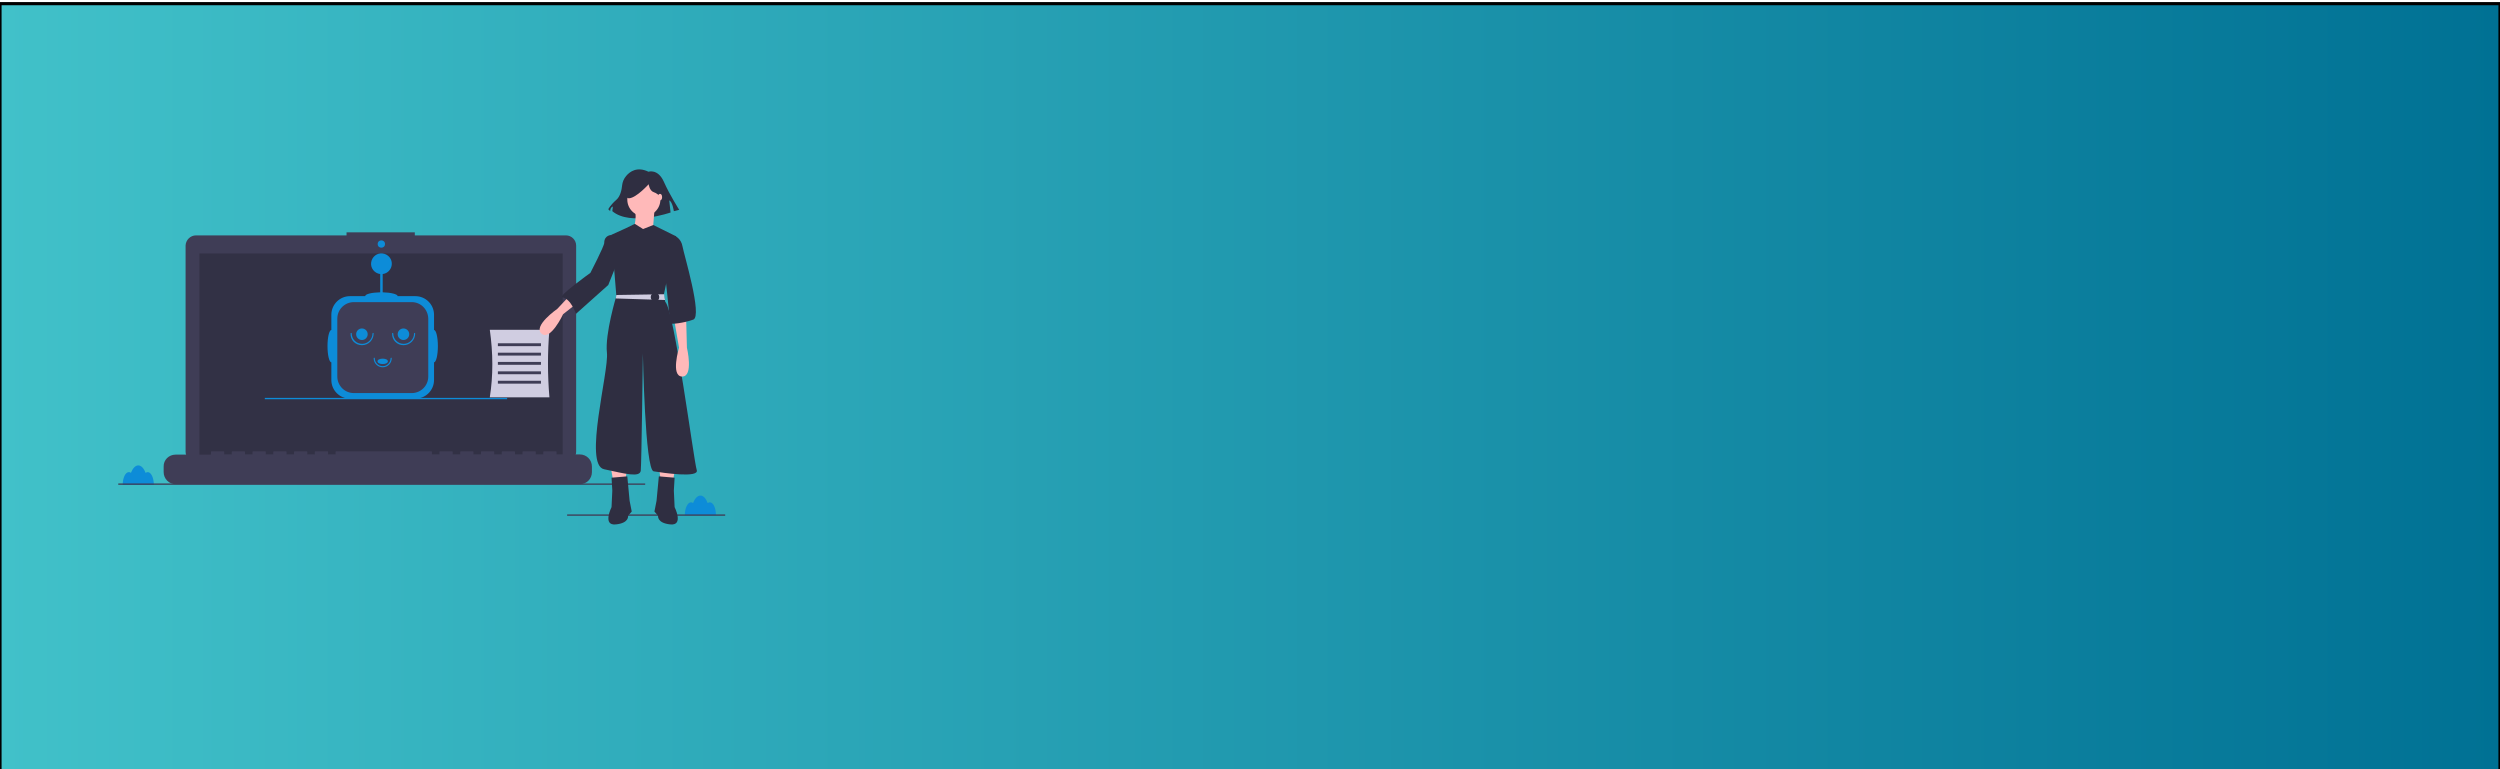 <?xml version="1.0" encoding="utf-8"?>
<!-- Generator: Adobe Illustrator 22.0.1, SVG Export Plug-In . SVG Version: 6.00 Build 0)  -->
<svg version="1.1" id="Layer_1" xmlns="http://www.w3.org/2000/svg" xmlns:xlink="http://www.w3.org/1999/xlink" x="0px" y="0px"
	 viewBox="0 0 1300 400" style="enable-background:new 0 0 1300 400;" xml:space="preserve">
<style type="text/css">
	.st0{fill:url(#SVGID_1_);stroke:#000000;stroke-width:1.645;stroke-miterlimit:10;}
	.st1{fill:#0D8CD8;}
	.st2{fill:#3F3D56;}
	.st3{opacity:0.2;enable-background:new    ;}
	.st4{fill:#D0CDE1;}
	.st5{fill:#2F2E41;}
	.st6{fill:#FFB9B9;}
</style>
<linearGradient id="SVGID_1_" gradientUnits="userSpaceOnUse" x1="0" y1="201.9" x2="73.097" y2="201.9" gradientTransform="matrix(-17.785 0 0 1 1300 0)">
	<stop  offset="0" style="stop-color:#007194"/>
	<stop  offset="1" style="stop-color:#41C1C9"/>
</linearGradient>
<rect y="1.9" class="st0" width="1300" height="400"/>
<path class="st1" d="M359.3,261.2c0.4,0,0.8,0.1,1.1,0.4c0.9-2.4,2.3-3.9,3.8-3.9c1.6,0,2.9,1.5,3.8,3.9c0.3-0.2,0.7-0.4,1.1-0.4
	c1.8,0,3.2,3,3.2,6.7h-16.2C356.1,264.2,357.6,261.2,359.3,261.2z"/>
<rect x="294.9" y="267.5" class="st2" width="82.2" height="0.7"/>
<path class="st1" d="M67,245.5c0.4,0,0.8,0.1,1.1,0.4c0.9-2.4,2.3-3.9,3.8-3.9s2.9,1.5,3.8,3.9c0.3-0.2,0.7-0.4,1.1-0.4
	c1.8,0,3.2,3,3.2,6.7H63.8C63.8,248.5,65.2,245.5,67,245.5z"/>
<path class="st2" d="M101.9,122.4h78.3v-1.6h35.5v1.6h78.6c2.9,0,5.3,2.4,5.3,5.3l0,0v107.2c0,2.9-2.4,5.3-5.3,5.3l0,0H101.8
	c-2.9,0-5.3-2.4-5.3-5.3l0,0V127.7C96.6,124.8,99,122.4,101.9,122.4L101.9,122.4z"/>
<rect x="103.7" y="131.8" class="st3" width="188.9" height="106.5"/>
<circle class="st1" cx="198.3" cy="126.9" r="1.9"/>
<rect x="61.5" y="251.4" class="st2" width="274" height="0.7"/>
<path class="st1" d="M172.3,171.6v-7.9c0-5.3,4.3-9.7,9.7-9.7l0,0h7.9c0-1.1,3.4-1.9,7.8-2v-9.5c-3-0.4-5.1-3.1-4.7-6
	c0.4-3,3.1-5.1,6-4.7c3,0.4,5.1,3.1,4.7,6c-0.3,2.4-2.2,4.4-4.7,4.7v9.5c4.3,0.1,7.8,1,7.8,2h9.2c5.3,0,9.7,4.3,9.7,9.7l0,0v7.9
	c1.1,0,2,3.8,2,8.4s-0.9,8.4-2,8.4v9.2c0,5.3-4.3,9.7-9.7,9.7l0,0h-34c-5.3,0-9.7-4.3-9.7-9.7l0,0v-9.2c-1.1,0-2-3.8-2-8.4
	S171.2,171.6,172.3,171.6z"/>
<path class="st2" d="M214.1,157.1H184c-4.7,0-8.6,3.8-8.6,8.6l0,0v30.1c0,4.7,3.8,8.6,8.6,8.6l0,0h30.1c4.7,0,8.6-3.8,8.6-8.6l0,0
	v-30.1C222.6,160.9,218.8,157.1,214.1,157.1z"/>
<path class="st1" d="M209.8,179.5c3.4,0,6.1-2.7,6.1-6.1c0-0.2-0.2-0.3-0.3-0.3s-0.3,0.2-0.3,0.3c0,3-2.4,5.4-5.4,5.4
	s-5.4-2.4-5.4-5.4l0,0c0-0.2-0.2-0.3-0.3-0.3c-0.2,0-0.3,0.2-0.3,0.3C203.7,176.8,206.5,179.5,209.8,179.5z"/>
<path class="st1" d="M199,191c2.6,0,4.7-2.1,4.7-4.7c0-0.2-0.2-0.3-0.3-0.3s-0.3,0.2-0.3,0.3c0,2.2-1.8,4.1-4.1,4.1
	c-2.2,0-4.1-1.8-4.1-4.1c0-0.2-0.1-0.3-0.3-0.3c-0.2,0-0.3,0.1-0.3,0.3l0,0C194.3,188.9,196.4,191,199,191z"/>
<path class="st1" d="M188.2,179.5c3.4,0,6.1-2.7,6.1-6.1c0-0.2-0.2-0.3-0.3-0.3s-0.3,0.2-0.3,0.3c0,3-2.4,5.4-5.4,5.4
	s-5.4-2.4-5.4-5.4l0,0c0-0.2-0.2-0.3-0.3-0.3c-0.2,0-0.3,0.2-0.3,0.3C182.1,176.8,184.8,179.5,188.2,179.5z"/>
<circle class="st1" cx="209.8" cy="173.8" r="3"/>
<circle class="st1" cx="188.2" cy="173.8" r="3"/>
<ellipse class="st1" cx="199" cy="187.9" rx="2.7" ry="1.4"/>
<path class="st2" d="M91.3,236.4h18.4V235c0-0.1,0.1-0.3,0.3-0.3l0,0h6.3c0.1,0,0.3,0.1,0.3,0.3l0,0v1.3h3.9V235
	c0-0.1,0.1-0.3,0.3-0.3h6.3c0.1,0,0.3,0.1,0.3,0.3l0,0v1.3h3.9V235c0-0.1,0.1-0.3,0.3-0.3l0,0h6.3c0.1,0,0.3,0.1,0.3,0.3l0,0v1.3
	h3.9V235c0-0.1,0.1-0.3,0.3-0.3l0,0h6.3c0.1,0,0.3,0.1,0.3,0.3l0,0v1.3h3.9V235c0-0.1,0.1-0.3,0.3-0.3l0,0h6.3
	c0.1,0,0.3,0.1,0.3,0.3l0,0v1.3h3.9V235c0-0.1,0.1-0.3,0.3-0.3l0,0h6.3c0.1,0,0.3,0.1,0.3,0.3l0,0v1.3h3.9V235
	c0-0.1,0.1-0.3,0.3-0.3l0,0h49.5c0.1,0,0.3,0.1,0.3,0.3l0,0v1.3h3.9V235c0-0.1,0.1-0.3,0.3-0.3l0,0h6.3c0.1,0,0.3,0.1,0.3,0.3v1.3
	h3.9V235c0-0.1,0.1-0.3,0.3-0.3l0,0h6.3c0.1,0,0.3,0.1,0.3,0.3l0,0v1.3h3.9V235c0-0.1,0.1-0.3,0.3-0.3l0,0h6.3
	c0.1,0,0.3,0.1,0.3,0.3l0,0v1.3h3.9V235c0-0.1,0.1-0.3,0.3-0.3l0,0h6.3c0.1,0,0.3,0.1,0.3,0.3l0,0v1.3h3.9V235
	c0-0.1,0.1-0.3,0.3-0.3l0,0h6.3c0.1,0,0.3,0.1,0.3,0.3l0,0v1.3h3.9V235c0-0.1,0.1-0.3,0.3-0.3l0,0h6.3c0.1,0,0.3,0.1,0.3,0.3l0,0
	v1.3h12.1c3.5,0,6.3,2.8,6.3,6.3l0,0v2.9c0,3.5-2.8,6.3-6.3,6.3H91.4c-3.5,0-6.3-2.8-6.3-6.3v-2.9C85,239.2,87.8,236.4,91.3,236.4
	L91.3,236.4z"/>
<rect x="137.7" y="206.9" class="st1" width="126" height="0.7"/>
<path class="st4" d="M254.7,206.6h31c-1-11.7-1-23.4,0-35.1h-31C256.4,183.5,256.5,195.2,254.7,206.6z"/>
<rect x="258.9" y="178.5" class="st2" width="22.4" height="1.5"/>
<rect x="258.9" y="183.4" class="st2" width="22.4" height="1.5"/>
<rect x="258.9" y="188.2" class="st2" width="22.4" height="1.5"/>
<rect x="258.9" y="193.1" class="st2" width="22.4" height="1.5"/>
<rect x="258.9" y="198" class="st2" width="22.4" height="1.5"/>
<path class="st5" d="M337.2,89.3c0,0,4.9-1.7,8,5.2c3.1,7,8,14.6,8,14.6l-2.8,0.7c0,0-0.7-4.9-2.4-5.6l0.7,6.3
	c0,0-20.9,7.3-30.3-0.7l0.3-2.4c0,0-1.4,0.3-1.4,2.4l-1-1c0,0,1-2.1,4.2-4.9c2.1-1.8,2.8-5.3,3-7.5c0.2-1.8,0.9-3.5,2.1-4.9
	C327.6,89.1,331.4,86.5,337.2,89.3z"/>
<polygon class="st6" points="351.2,242.9 349.7,251.5 343.7,250.4 342.6,242.9 "/>
<path class="st5" d="M342.6,247.7l8.2,0.7l-0.4,6.7l0.4,8.6c0,0,4.9,9.7-2.2,9s-6.4-4.5-6.4-4.5l-1.9-2.2l1.1-5.6L342.6,247.7z"/>
<polygon class="st6" points="317.6,242.9 319.1,251.5 325.1,250.4 326.2,242.9 "/>
<path class="st5" d="M326.2,247.7l-8.2,0.7l0.4,6.7l-0.4,8.6c0,0-4.9,9.7,2.2,9s6.4-4.5,6.4-4.5l1.9-2.2l-1.1-5.6L326.2,247.7z"/>
<circle class="st6" cx="334.8" cy="103.8" r="8.6"/>
<path class="st6" d="M340.4,108.3l-1.1,13.5l-10.5-0.4c0,0,3-8.6,1.1-12L340.4,108.3z"/>
<path class="st5" d="M334.4,119.1l-4.3-2.7l-4.7,2.3l-7.5,3.4l2.6,31.8c0,0-6,19.8-4.9,29.5s-12.3,58.3-1.5,60.6s18.7,4.5,19.1,0.7
	s1.1-60.9,1.1-60.9s1.1,60.6,5.6,61.3s23.9,3.7,22.4-0.7s-11.6-83-16.4-87.5l-0.7-3.7l6.4-30.3l-11.9-5.9L334.4,119.1z"/>
<path class="st6" d="M356.8,165.5l0.4,15.3c0,0,3.6,15.1-2.5,15s-1.6-15-1.6-15l-2.6-15L356.8,165.5z"/>
<path class="st6" d="M300.3,149.4l-10.5,11.2c0,0-12.8,8.9-8.2,12.9s11.2-10.1,11.2-10.1l11.9-9.4L300.3,149.4z"/>
<polygon class="st4" points="345.8,156 320.2,155.2 320.5,153.4 320.5,153.4 345.3,153 "/>
<circle class="st5" cx="340.6" cy="154.5" r="2.2"/>
<path class="st5" d="M348.6,123.3l2.4-0.6c0,0,3.2,1.3,3.9,5.4c0.7,4.1,10.5,36.3,5.6,38.1s-12,2.6-12,1.9s-3-28.8-3-28.8
	L348.6,123.3z"/>
<path class="st5" d="M325.7,124.7l-7.8-2.5c0,0-3.7,0-3.7,4.1c0,1.7-7.2,15.6-7.2,15.6s-17.2,12.3-14.6,12.7
	c4.5,0.7,7.1,8.6,7.1,8.6l16.8-15L325.7,124.7z"/>
<path class="st5" d="M345.3,104.5c0,0-2.8-3.8-5.2-4.5s-2.8-4.2-2.8-4.2s-6.3,7-10.1,7.3s-0.3-8.4-0.3-8.4l7-1.7l6.6,0.7l5.2,3.5
	L345.3,104.5z"/>
<ellipse class="st6" cx="343.2" cy="102.5" rx="1.1" ry="1.7"/>
</svg>
